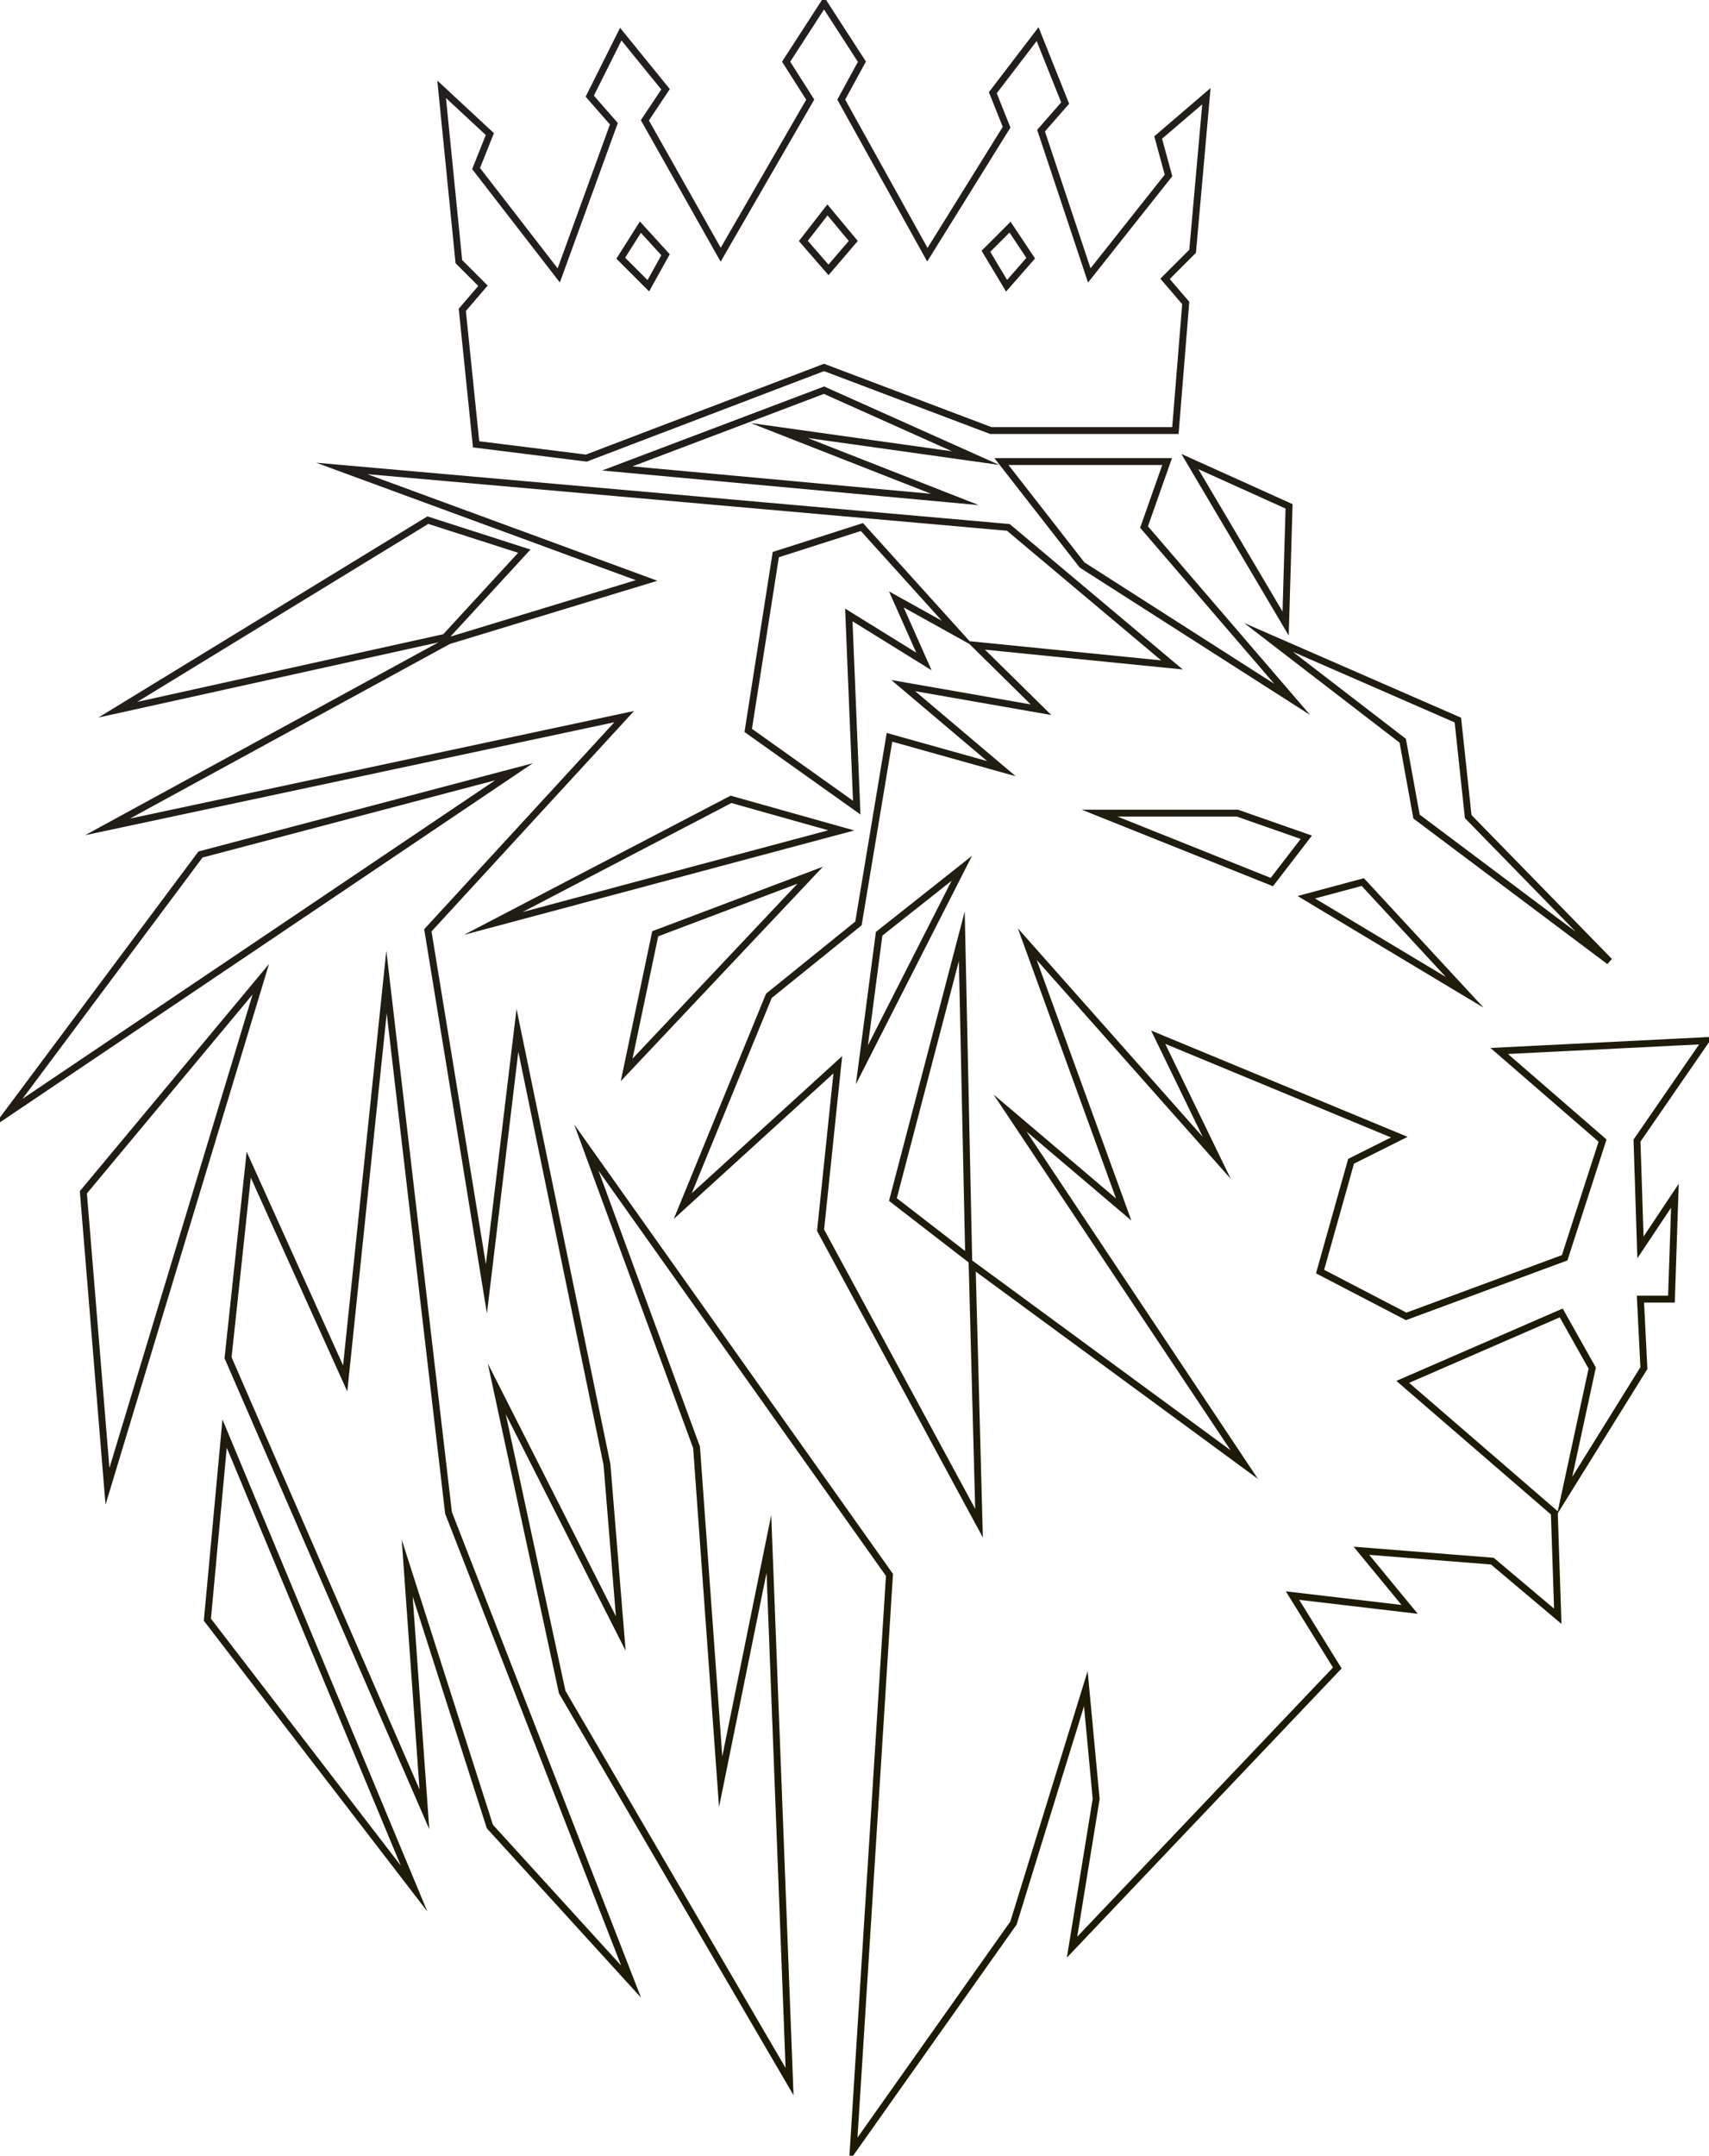 <?xml version="1.0" encoding="utf-8"?>
<!-- Generator: Adobe Illustrator 25.0.1, SVG Export Plug-In . SVG Version: 6.00 Build 0)  -->
<svg version="1.1" id="Layer_2_1_" xmlns="http://www.w3.org/2000/svg" xmlns:xlink="http://www.w3.org/1999/xlink" x="0px" y="0px"
	 viewBox="0 0 496.1 625.4" style="enable-background:new 0 0 496.1 625.4;" xml:space="preserve">
<style type="text/css">
	.st0{fill:none;stroke:url(#SVGID_1_);stroke-width:2;stroke-miterlimit:10;}
</style>
<linearGradient id="SVGID_1_" gradientUnits="userSpaceOnUse" x1="85.081" y1="580.465" x2="376.37" y2="75.937" gradientTransform="matrix(1 0 0 -1 0 628)">
	<stop  offset="0" style="stop-color:#231F20"/>
	<stop  offset="1" style="stop-color:#1C1A00"/>
</linearGradient>
<path class="st0" d="M134.2,89.9l6-7l-7-7l-5-50l14,13l-4,10l24,31l16-44l-7-8l9-18l13,16l-6,9l22,39l26-45l-7-11l11-17l11,17l-6,11
	l25,45l23-37l-4-10l13-17l8,20l-7,8l14,42l23-29l-3-11l14-12l-4,45l-8,8l6,7l-3,37h-53.6l-48.4-18.3l-69,26.3l-32-4L134.2,89.9z
	 M180.2,74.9l5.7-9l7.3,8l-5,9L180.2,74.9z M233.2,69.9l7-9l7.5,9l-7.2,8.4L233.2,69.9z M286.2,72.9l7-7l6,9l-7,8L286.2,72.9z
	 M239.2,113.2l44,19.7l-57-8l51,20l-98-9L239.2,113.2z M290.7,133.9h48.1l-6.7,19l43,50l-61-39L290.7,133.9z M345.4,133.9l27.8,47
	l1-34L345.4,133.9z M368.2,184.9l55,24l3,28l41,42l-56-42l-4-22L368.2,184.9z M99.2,135.9L292.7,153l47.5,39.9l-57-5.7l19,18.7
	l-40-7l28.5,24.1l-32.5-9.1l-9,54l-26,21l-25,61l45-41l-5,48l46,85l-2-75l79,58l-68-102l33,28l-28-77l55,62l-17-35l70,29l-14,7
	l-9,32l25,13l46-17l11-34l-30-26l60-3l-20,29l1,31l10-15l-1,30h-9l1,20l-23,37l8-37l-9-16l-46,20l44,38l1,30l-19-16l-38-3l14,17
	l-34-4l13,21l-77,81l7-43l-3-32l-21,68l-46.5,65.7l10.5-166.7l-88-124l32,87l7,97l14-69l6,156l-66-113l-19-88l36,71l-4-49l-26-126
	l-9,75l-17-104l57-62l-150,32l99-54l57.5-17.5L99.2,135.9z M34.2,205.9l90-55l28,9l-23,25L34.2,205.9z M217.2,211.9l8-51l25-8l28,31
	l-18-10l8,18l-21.8-13.5l2.3,55.9L217.2,211.9z M143.2,267.9l69-36l32,9L143.2,267.9z M190.2,270.9l45-17l-53.3,56.5L190.2,270.9z
	 M319.2,235.9h40l20,7l-10,13L319.2,235.9z M379.2,260.3l16.4-4.4l29.6,32L379.2,260.3z M255.2,270.9l24-19l-29,57L255.2,270.9z
	 M279.2,271.6l-20,76.4l22,17L279.2,271.6z M2.2,322.9l56-75l91-24L2.2,322.9z M24.2,345.9l51.5-61.8L31.2,431.2L24.2,345.9z
	 M65.2,415.9l-5,54l60,78L65.2,415.9z M72.2,337.9l-6,56l57,131l-5-70l24,75l41,45l-53-136l-18-154l-12,115L72.2,337.9z"/>
</svg>
